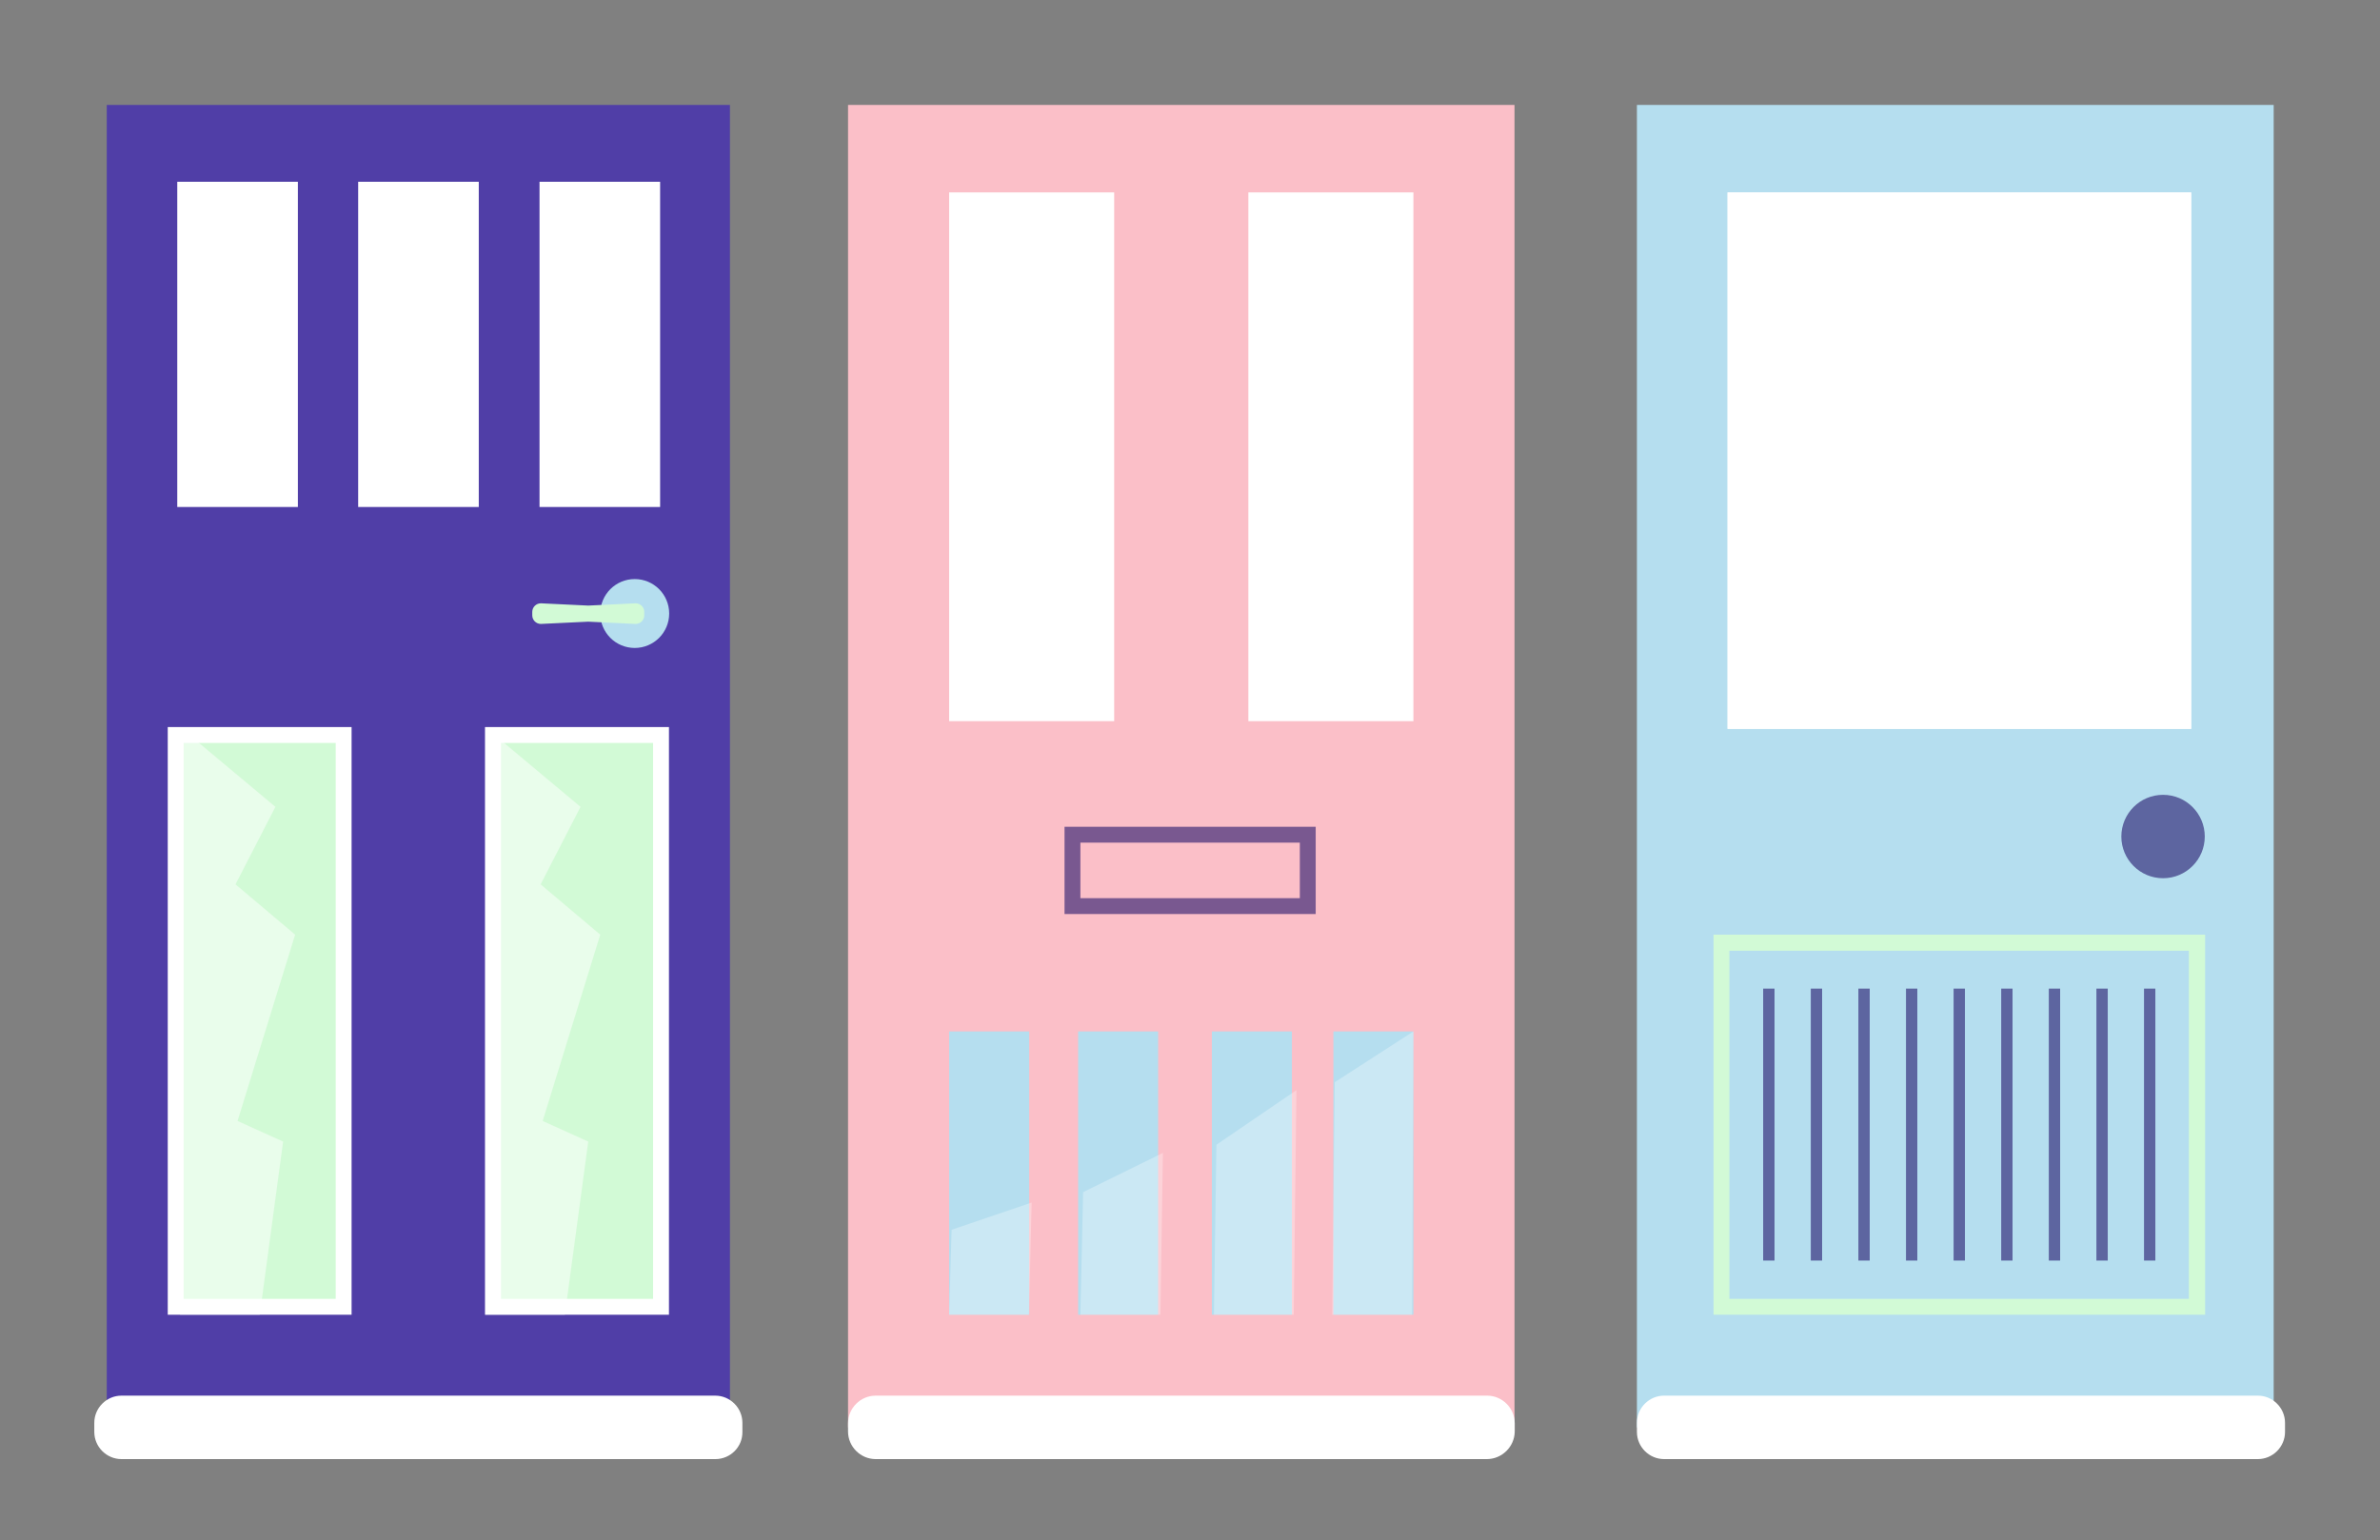<?xml version="1.0" encoding="utf-8"?>
<!-- Generator: Adobe Illustrator 22.1.0, SVG Export Plug-In . SVG Version: 6.00 Build 0)  -->
<svg version="1.1" id="Layer_1" xmlns="http://www.w3.org/2000/svg" xmlns:xlink="http://www.w3.org/1999/xlink" x="0px" y="0px"
	 viewBox="0 0 1049.9 679.5" style="enable-background:new 0 0 1049.9 679.5;" xml:space="preserve">
<rect x="0" y="0" width="1049.9" height="679.5" fill="#808080" stroke="none"/>
<style type="text/css">
	.st0{opacity:5.000000e-02;}
	.st1{fill:#503EA7;}
	.st2{fill:#B5DEEF;}
	.st3{fill:#FFFFFF;}
	.st4{fill:#D2FAD6;}
	.st5{fill:#FBBFC8;}
	.st6{opacity:0.6;fill:none;stroke:#23146B;stroke-width:7;stroke-miterlimit:10;enable-background:new    ;}
	.st7{fill:none;stroke:#D2FAD6;stroke-width:7;stroke-miterlimit:10;}
	.st8{opacity:0.6;fill:#23146B;enable-background:new    ;}
	.st9{opacity:0.5;fill:#FFFFFF;enable-background:new    ;}
	.st10{opacity:0.6;}
	.st11{fill:none;stroke:#23146B;stroke-width:5;stroke-miterlimit:10;}
	.st12{opacity:0.3;fill:#FFFFFF;enable-background:new    ;}
</style>
<title>Step-3</title>
<g>
	<g class="st0">
	</g>
	<rect x="47.1" y="46.3" class="st1" width="274.9" height="583.5"/>
	<rect x="722.1" y="46.3" class="st2" width="280.9" height="583.5"/>
	<rect x="762.1" y="84.9" class="st3" width="204.5" height="236.7"/>
	<g class="st0">
	</g>
	<rect x="77.5" y="321.8" class="st4" width="74.1" height="252.3"/>
	<path class="st3" d="M148.1,327.8v245.3H81V327.8H148.1 M155.1,320.8H74v259.3h81.1V320.8z"/>
	<rect x="217.5" y="321.8" class="st4" width="74.1" height="252.3"/>
	<path class="st3" d="M288.1,327.8v245.3H221V327.8H288.1 M295.1,320.8H214v259.3h81.1V320.8z"/>
	<circle class="st2" cx="280" cy="270.7" r="15.2"/>
	<path class="st4" d="M280.4,266.2l-20.9,1l-20.9-1c-2.1,0-3.8,1.7-3.8,3.8v1.5c0,2.1,1.7,3.8,3.8,3.8l20.9-1l20.9,1
		c2.1,0,3.8-1.7,3.8-3.8V270C284.2,267.9,282.5,266.2,280.4,266.2z"/>
	<rect x="158" y="80.2" class="st3" width="53.2" height="143.5"/>
	<rect x="78.2" y="80.2" class="st3" width="53.2" height="143.5"/>
	<rect x="238" y="80.2" class="st3" width="53.2" height="143.5"/>
	<rect x="374.1" y="46.3" class="st5" width="294" height="583.5"/>
	<g class="st0">
	</g>
	<rect x="473.1" y="368.3" class="st6" width="103.8" height="31.5"/>
	<rect x="418.7" y="455.1" class="st2" width="35.3" height="125"/>
	<rect x="419.8" y="462.1" class="st2" width="33" height="111"/>
	<rect x="475.6" y="455.1" class="st2" width="35.3" height="125"/>
	<rect x="476.7" y="462.1" class="st2" width="33" height="111"/>
	<rect x="534.6" y="455.1" class="st2" width="35.3" height="125"/>
	<rect x="535.7" y="462.1" class="st2" width="33" height="111"/>
	<rect x="588.2" y="455.1" class="st2" width="35.3" height="125"/>
	<rect x="589.4" y="462.1" class="st2" width="33" height="111"/>
	<path class="st2" d="M550.7,318.2v0.1V318.2z"/>
	<rect x="550.7" y="84.9" class="st3" width="72.8" height="233.3"/>
	<path class="st2" d="M418.7,318.2v0.1V318.2z"/>
	<rect x="418.7" y="84.9" class="st3" width="72.8" height="233.3"/>
	<rect x="759.4" y="415.9" class="st7" width="209.8" height="160.7"/>
	<circle class="st8" cx="954.2" cy="369.1" r="18.4"/>
	<rect x="762.1" y="84.9" class="st3" width="204.5" height="236.7"/>
	<polygon class="st4" points="755.9,412.4 762.9,419.4 965.7,419.4 965.7,573.1 972.7,580.1 972.7,412.4 	"/>
	<polygon class="st9" points="214,320.8 256.1,356 238.5,390.2 264.8,412.4 239.4,494.6 259.5,503.7 249.2,580.1 214,580.1 	"/>
	<polygon class="st9" points="79.4,320.8 121.5,356 103.9,390.2 130.2,412.4 104.8,494.6 124.9,503.7 114.6,580.1 79.4,580.1 	"/>
	<g class="st10">
		<line class="st11" x1="780.3" y1="436.2" x2="780.3" y2="556.2"/>
		<line class="st11" x1="801.3" y1="436.2" x2="801.3" y2="556.2"/>
		<line class="st11" x1="822.3" y1="436.2" x2="822.3" y2="556.2"/>
		<line class="st11" x1="843.3" y1="436.2" x2="843.3" y2="556.2"/>
		<line class="st11" x1="864.3" y1="436.2" x2="864.3" y2="556.2"/>
		<line class="st11" x1="885.3" y1="436.2" x2="885.3" y2="556.2"/>
		<line class="st11" x1="906.3" y1="436.2" x2="906.3" y2="556.2"/>
		<line class="st11" x1="948.3" y1="436.2" x2="948.3" y2="556.2"/>
		<line class="st11" x1="927.3" y1="436.2" x2="927.3" y2="556.2"/>
	</g>
	<polygon class="st12" points="419.8,542.6 455.1,530.6 453.9,580.1 418.7,580.1 	"/>
	<polygon class="st12" points="477.8,526 513,508.7 511.9,580.1 476.6,580.1 	"/>
	<polygon class="st12" points="536.6,505.1 571.9,481 570.7,580.1 535.5,580.1 	"/>
	<polygon class="st12" points="588.8,477.5 623.5,455.1 622.9,580.1 587.7,580.1 	"/>
	<path class="st3" d="M996,643.8H734.1c-6.6,0-12-5.4-12-12v-4c0-6.6,5.4-12,12-12H996c6.6,0,12,5.4,12,12v4
		C1008,638.4,1002.6,643.8,996,643.8z"/>
	<path class="st3" d="M655.9,643.8H386.3c-6.7,0-12.2-5.5-12.2-12.2V628c0-6.7,5.5-12.2,12.2-12.2h269.7c6.7,0,12.2,5.5,12.2,12.2
		v3.7C668.1,638.3,662.6,643.8,655.9,643.8z"/>
	<path class="st3" d="M315.6,643.8H53.6c-6.6,0-12-5.4-12-12v-4c0-6.6,5.4-12,12-12h261.9c6.6,0,12,5.4,12,12v4
		C327.6,638.4,322.2,643.8,315.6,643.8z"/>
</g>
</svg>
